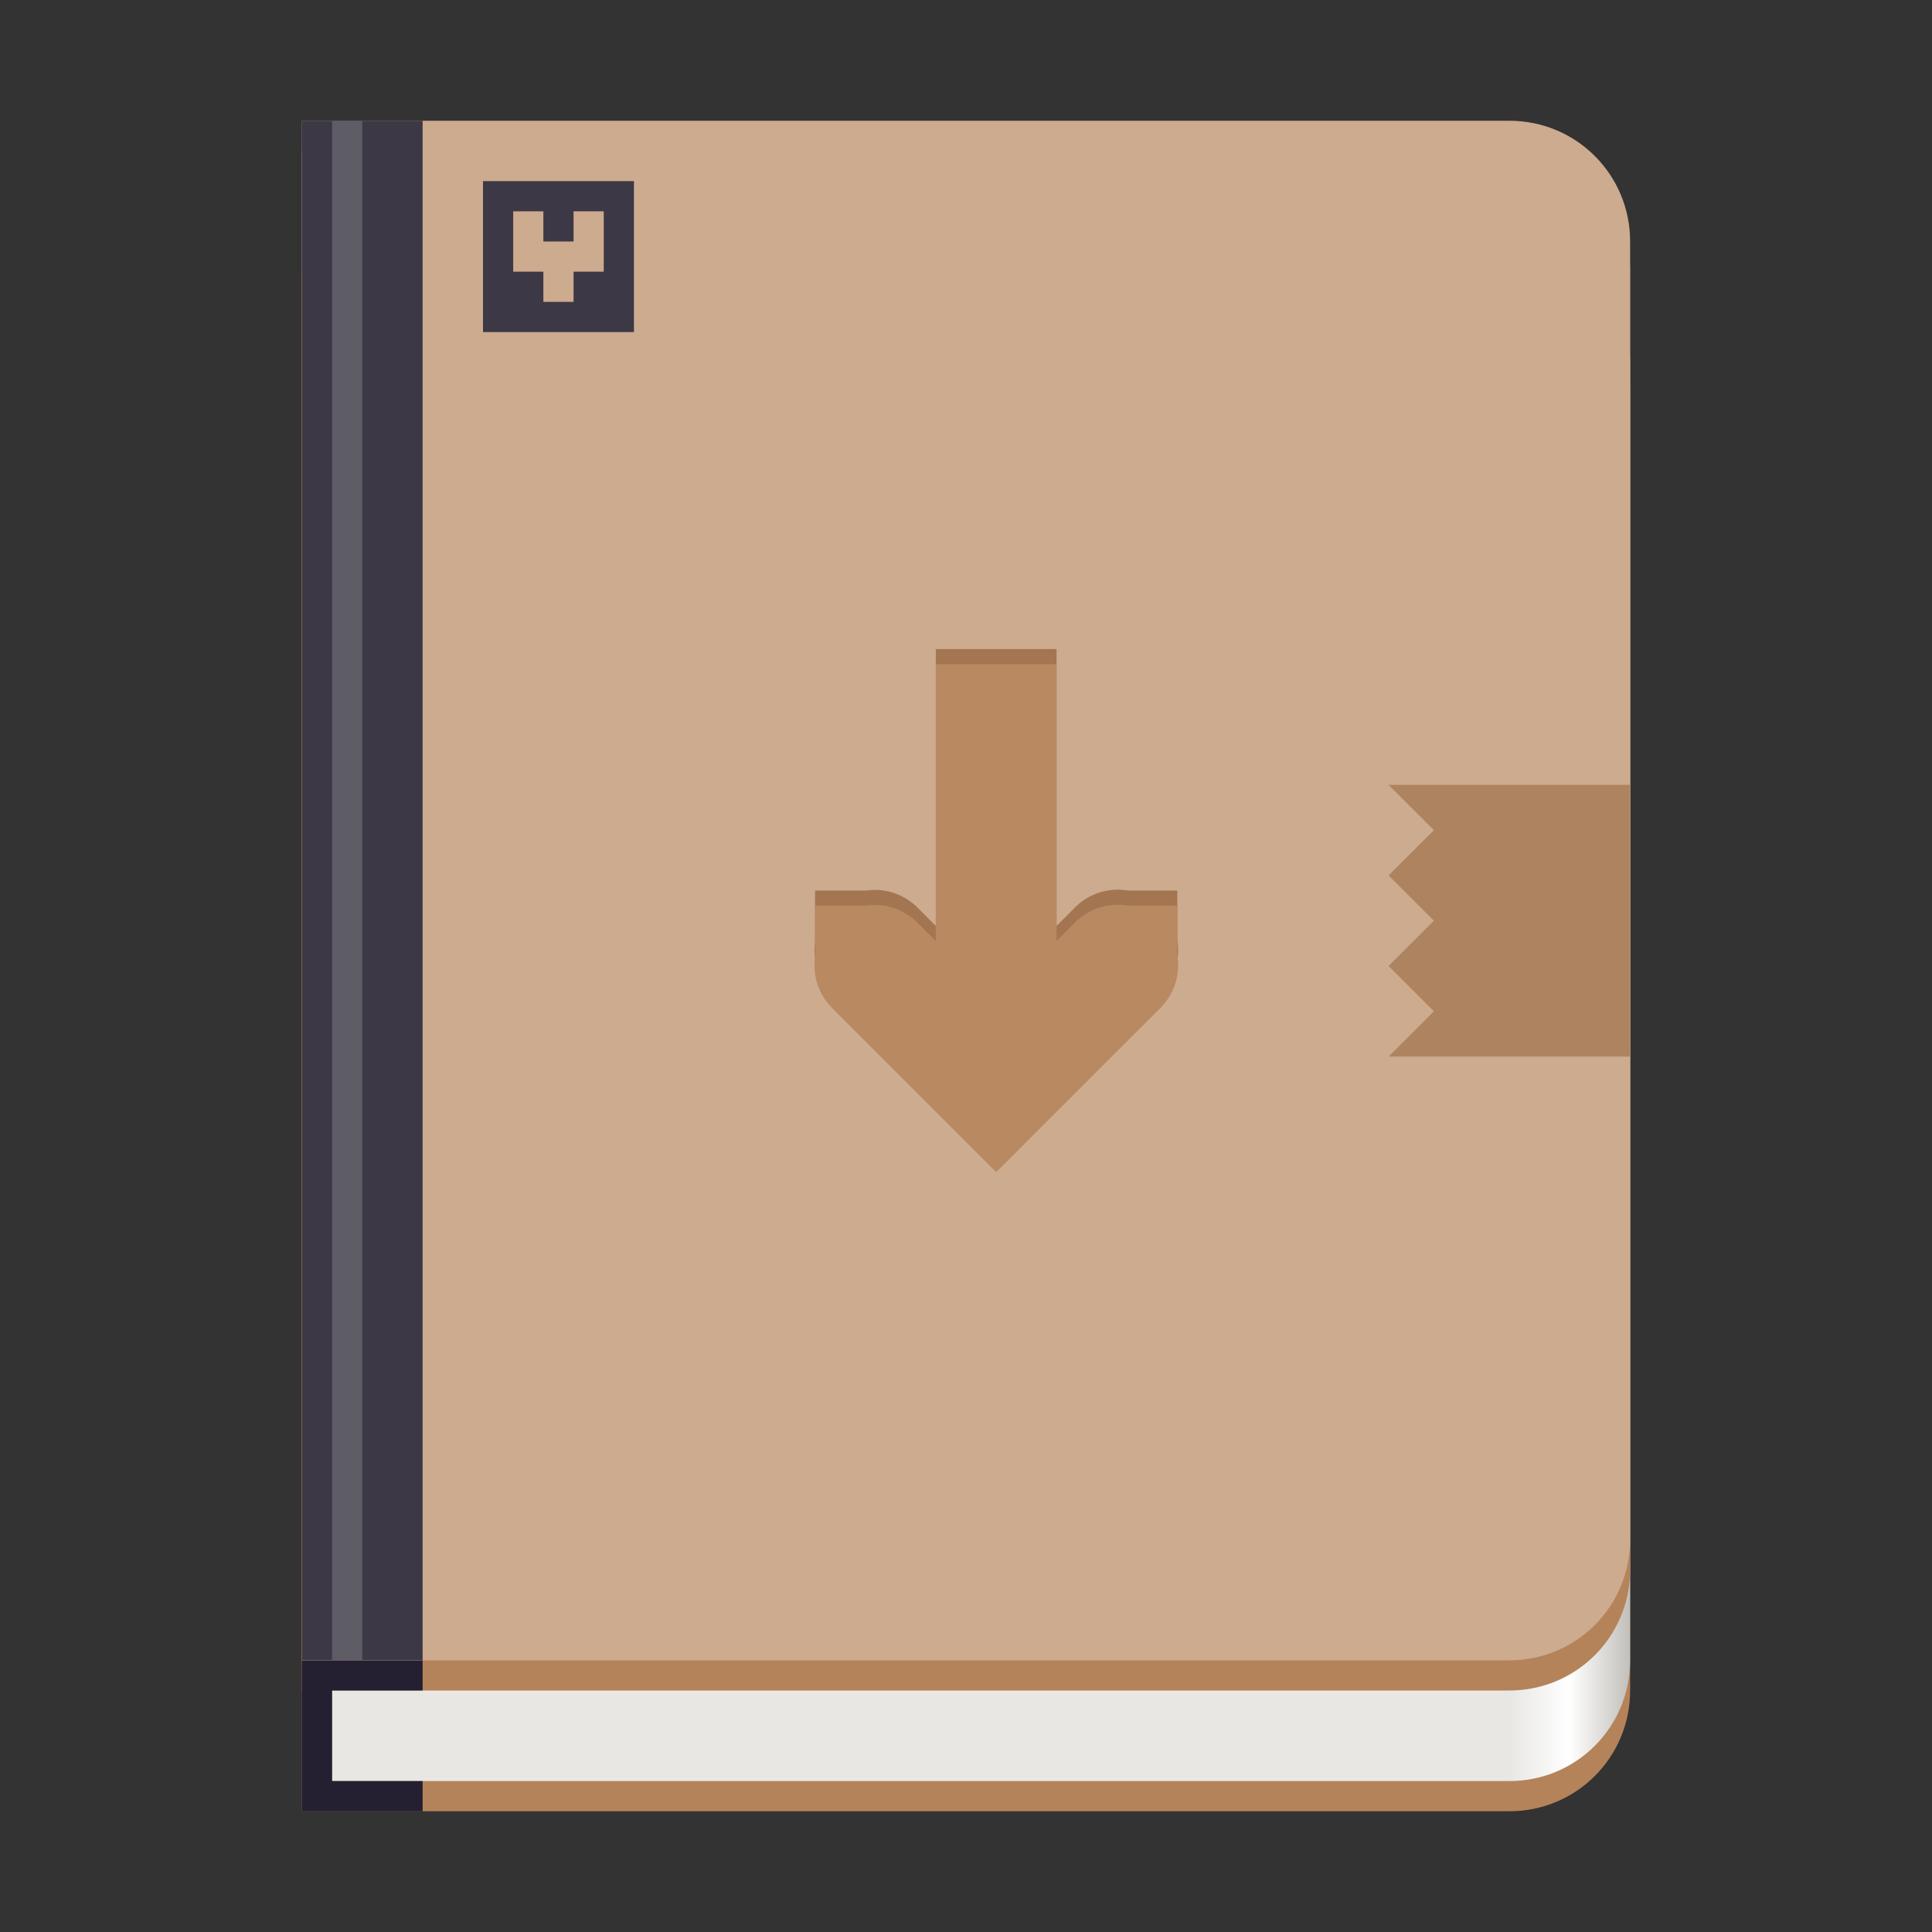 <svg width="128" height="128" enable-background="new" version="1.0" viewBox="0 0 128 128" xmlns="http://www.w3.org/2000/svg" xmlns:xlink="http://www.w3.org/1999/xlink">
 <rect x="0" y="0" width="128" height="128" fill="#333333" stroke="none"/>
 <defs>
  <linearGradient id="linearGradient3413" x1="100" x2="108" y1="68" y2="68" gradientUnits="userSpaceOnUse">
   <stop stop-color="#e8e7e4" offset="0"/>
   <stop stop-color="#fff" offset=".5"/>
   <stop stop-color="#c2bfba" offset="1"/>
  </linearGradient>
 </defs>
 <g>
  <path d="m20 18v102h80c4.432 0 8-3.568 8-8v-86c0-4.432-3.568-8-8-8h-80z" fill="#b5835a"/>
  <path d="m22 16v102h78c4.432 0 8-3.568 8-8v-86c0-4.432-3.568-8-8-8z" fill="url(#linearGradient3413)"/>
  <path d="m20 10v102h80c4.432 0 8-3.568 8-8v-86c0-4.432-3.568-8-8-8h-80z" fill="#b5835a"/>
  <path d="m20 110v10h8v-2h-6v-6h6v-2h-8z" fill="#241f31"/>
  <path d="m20 8v102h80c4.432 0 8-3.568 8-8v-86c0-4.432-3.568-8-8-8h-80z" fill="#cdab8f"/>
  <rect x="20" y="8" width="8" height="102" ry="0" fill="#3d3846"/>
  <rect x="22" y="8" width="2" height="102" ry="0" fill="#5e5c64"/>
  <path d="m108 52h-16l3 3-3 3 3 3-3 3 3 3-3 3h16z" fill="#a37651" opacity=".75"/>
 </g>
 <path d="m62 43v18.344l-1.172-1.172a4 4 0 0 0-2.869-1.213 4 4 0 0 0-0.539 0.041h-3.42v3.424a4 4 0 0 0 1.172 3.404l10.828 10.828 10.828-10.828a4 4 0 0 0 1.172-3.539v-3.289h-3.272a4 4 0 0 0-3.557 1.172l-1.172 1.172v-18.344z" fill="#a37651"/>
 <path d="m62 44v18.344l-1.172-1.172a4 4 0 0 0-2.869-1.213 4 4 0 0 0-0.539 0.041h-3.42v3.424a4 4 0 0 0 1.172 3.404l10.828 10.828 10.828-10.828a4 4 0 0 0 1.172-3.539v-3.289h-3.272a4 4 0 0 0-3.557 1.172l-1.172 1.172v-18.344z" fill="#b98962"/>
 <path d="m32 12v10h10v-10h-8zm2 2h2v2h2v-2h2v4h-2v2h-2v-2h-2v-2z" fill="#3d3846"/>
</svg>
